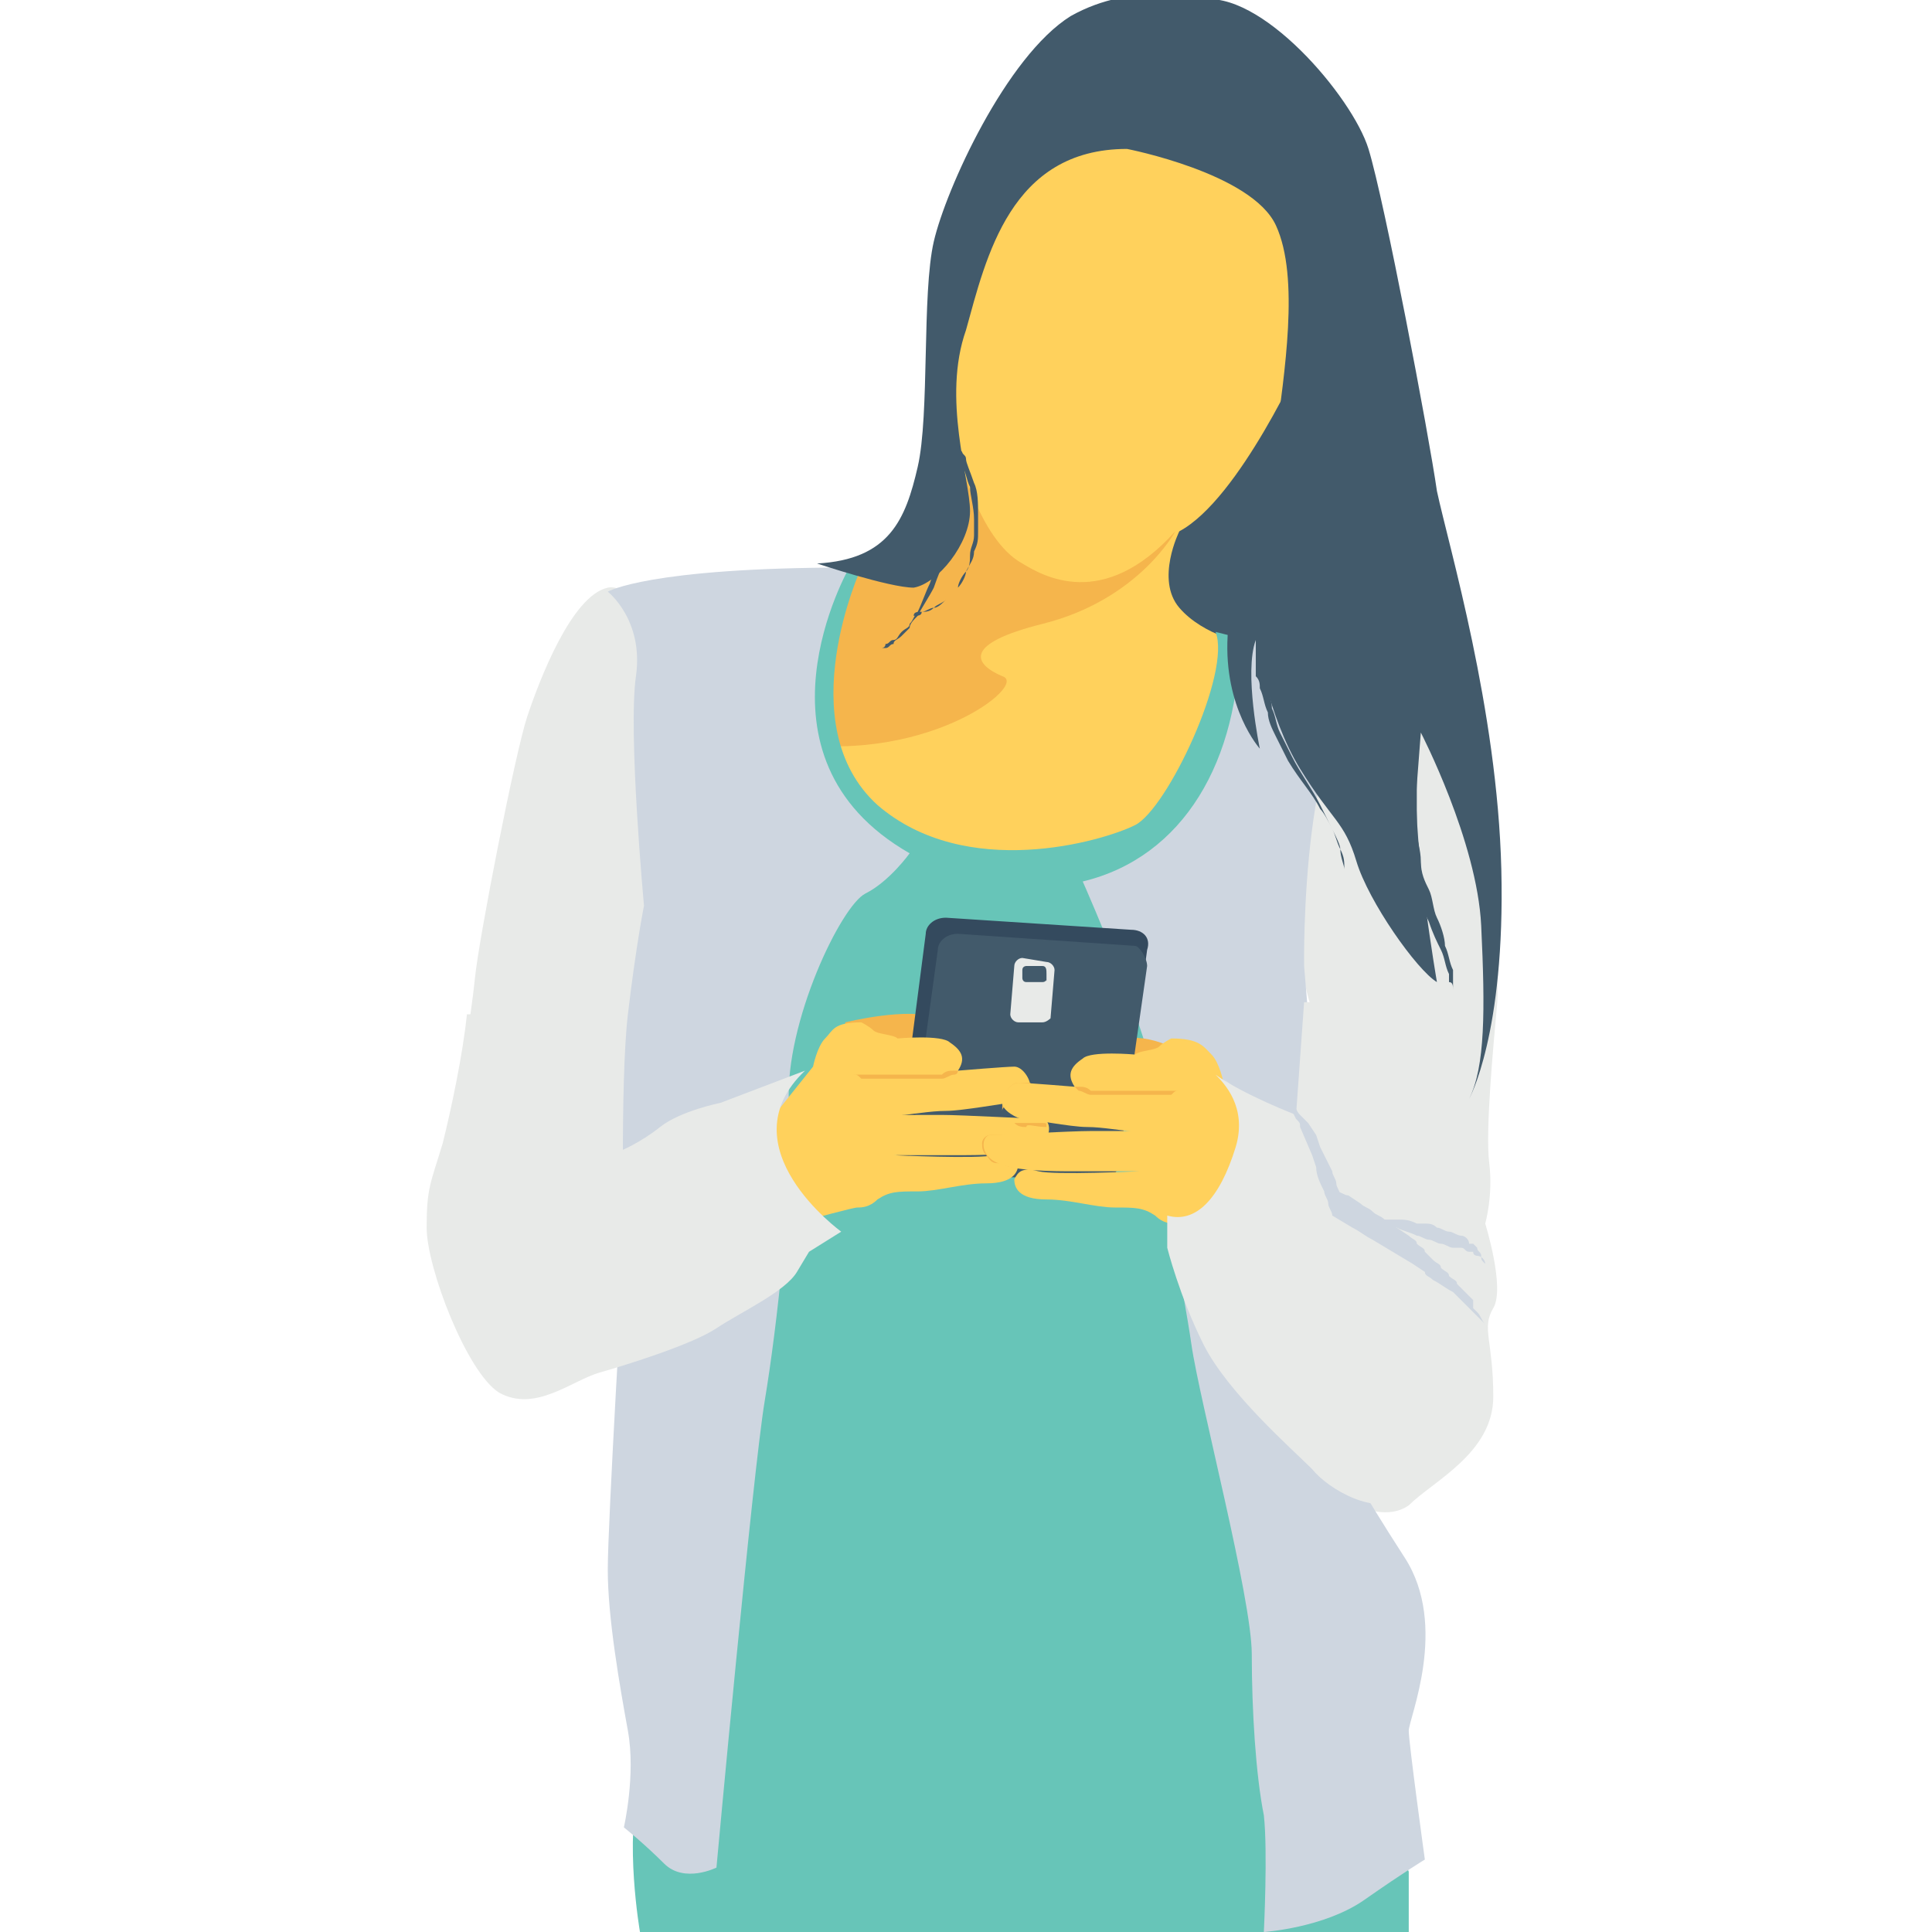 <?xml version="1.0" encoding="utf-8"?>
<!-- Generator: Adobe Illustrator 18.0.0, SVG Export Plug-In . SVG Version: 6.00 Build 0)  -->
<!DOCTYPE svg PUBLIC "-//W3C//DTD SVG 1.1//EN" "http://www.w3.org/Graphics/SVG/1.1/DTD/svg11.dtd">
<svg version="1.1" id="Layer_1" xmlns="http://www.w3.org/2000/svg" xmlns:xlink="http://www.w3.org/1999/xlink" x="0px" y="0px"
	 viewBox="0 0 48 48" enable-background="new 0 0 48 48" xml:space="preserve">
<g>
	<g>
		<g>
			<ellipse fill="#425A6B" cx="29.9" cy="12.2" rx="3.3" ry="4.6"/>
		</g>
	</g>
	<g>
		<g>
			<path fill="#E8EAE8" d="M20.2,26.5l-2.1,0.8c0,0-1,0.2-1.5,0.6c-0.5,0.4-1,0.6-1,0.6l0.1-3.4l0.4-2.7l1-4.5c0,0-1-3.5-2-3.3
				c-0.9,0.2-1.7,2.3-2,3.2c-0.3,0.9-1.2,5.5-1.3,6.5c-0.1,1-0.4,2.8-0.7,3.9c-0.3,1.1-0.4,1.2-0.4,2.1c0,1,0.9,3.6,1.8,4.1
				c0.8,0.5,1.8-0.2,2.5-0.5c0.7-0.2,2.3-0.7,2.9-1.1c0.6-0.4,1.7-0.9,2-1.4c0.3-0.5,0.3-0.5,0.3-0.5l0.8-0.5
				C20.9,30.6,18,28.5,20.2,26.5z"/>
		</g>
	</g>
	<g>
		<g>
			<path fill="#E8EAE8" d="M30.3,26.9c-0.2-0.2,1,0.5,0.5,1.8c-0.4,1.3-1,1.9-1.7,1.7v0.8c0,0,0.3,1.2,0.9,2.4
				c0.6,1.2,2.2,2.6,2.7,3.1c0.4,0.5,1.6,1.2,2.3,0.7c0.6-0.6,2.1-1.3,2.1-2.7s-0.3-1.7,0-2.2c0.3-0.5-0.2-2.1-0.2-2.1
				s0.2-0.7,0.1-1.5c-0.1-0.8,0.1-2.9,0.2-4c0.1-1.1-0.7-6-1.2-7.1c-0.5-1.2-1.7-0.7-1.7-0.7l-1.1,0.3c0,0-1.7,4.4-0.6,7.7l-0.2,2.8
				C32.3,27.8,31,27.3,30.3,26.9z"/>
		</g>
	</g>
	<g>
		<g>
			<path fill="#FFD15C" d="M32.4,8.8c0,0-1.6,3.6-3.1,4.4c0,0-0.6,1.2,0,1.9c0.6,0.7,1.7,0.9,1.7,0.9l-0.7,6.7l-4,0.4l-6.4-0.8
				L19,16.6l2.1-2.5c0,0,1.7,0.4,2.2-0.7c0.5-1.1,0.3-4,0.3-4s0-2.9,1.3-4.6c1.3-1.7,3.9-2,3.9-2S34.6,3.3,32.4,8.8z"/>
		</g>
	</g>
	<g>
		<path fill="#F5B54C" d="M25.9,15.5c2.4-0.6,3.3-2.3,3.3-2.3c-1.8,2-3.3,1.1-3.8,0.8c-1.1-0.6-1.6-2.8-1.6-2.8
			c-0.1,0-0.2,0-0.2,0.1c0,0.8-0.1,1.7-0.4,2.2c-0.5,1.1-2.2,0.7-2.2,0.7L19,16.6l0.3,1.8c3.6,0.7,6.3-1.4,5.6-1.6
			C24.2,16.5,23.9,16,25.9,15.5z"/>
	</g>
	<g>
		<g>
			<path fill="#67C5B8" d="M21.4,14.1c0,0-1.8,3.9,0.4,5.9c2.2,1.9,5.6,0.9,6.4,0.5c0.8-0.4,2.4-3.8,2-4.8l1.2,0.3v10.7L32.6,41
				l2.4,5.5V48H15.9c0,0-0.4-2.3,0-3.7c0.4-1.4,0.4-4.5,0.4-4.5s1.1-11.9,1.1-11.9c0-0.1,1.5-8.6,1.5-8.6S19,13.4,21.4,14.1z"/>
		</g>
	</g>
	<g>
		<g>
			<path fill="#F5B54C" d="M21,25.7l0-0.3c0,0,1.6-0.4,2.3-0.1L22.7,26L21,25.7z"/>
		</g>
	</g>
	<g>
		<g>
			<path fill="#CED6E0" d="M21.1,14.1c0,0-2.7,4.7,1.5,7.1c0,0-0.5,0.7-1.1,1c-0.6,0.3-2,3.2-1.9,5.2c0.1,2.1-0.3,5.6-0.6,7.4
				c-0.3,1.8-1.2,11.6-1.2,11.6s-0.8,0.4-1.3-0.1c-0.5-0.5-1-0.9-1-0.9s0.3-1.3,0.1-2.4c-0.2-1.1-0.5-2.8-0.5-4
				c0-1.2,0.4-7.9,0.4-7.9s-0.1-4.2,0.1-5.9c0.2-1.7,0.4-2.7,0.4-2.7s-0.4-4.3-0.2-5.7c0.2-1.4-0.7-2.1-0.7-2.1S16.1,14.1,21.1,14.1
				z"/>
		</g>
	</g>
	<g>
		<g>
			<path fill="#CED6E0" d="M30.8,15.8c0,3.1-1.4,5.5-3.9,6.1c0,0,2.1,4.7,2,6.3c0,1.6,0.5,3.8,0.7,5.2c0.2,1.4,1.5,6.3,1.5,7.7
				c0,1.4,0.1,3,0.3,4c0.1,0.9,0,2.9,0,2.9s1.5-0.1,2.5-0.8c1-0.7,1.5-1,1.5-1s-0.4-2.9-0.4-3.2c0-0.3,1-2.6-0.1-4.3
				c-1.1-1.7-1.7-2.8-1.7-2.8s-0.6-9.4-0.7-10.7c-0.1-1.2-0.1-1.2-0.1-1.2s-0.1-6.5,1.8-7C34.2,17,32.5,15.8,30.8,15.8z"/>
		</g>
	</g>
	<g>
		<g>
			<path fill="#F5B54C" d="M27.8,25.9c0,0,0.4-0.4,1.7,0.3c0.7,0.4,0.3,0.8,0.3,0.8l-1.9-0.5L27.8,25.9z"/>
		</g>
	</g>
	<g>
		<g>
			<g>
				<path fill="#344A5E" d="M28.5,23.6l-0.7,5.2c0,0.2-0.2,0.4-0.5,0.4l-4.6-0.1c-0.3,0-0.5-0.3-0.4-0.5l0.7-5.4
					c0-0.2,0.2-0.4,0.5-0.4l4.6,0.3C28.4,23.1,28.6,23.3,28.5,23.6z"/>
			</g>
		</g>
		<g>
			<g>
				<path fill="#425A6B" d="M28.5,24l-0.7,4.9c0,0.2-0.2,0.4-0.4,0.4l-4.4-0.1c-0.3,0-0.5-0.2-0.4-0.5l0.7-5.1
					c0-0.2,0.2-0.4,0.5-0.4l4.4,0.3C28.3,23.5,28.5,23.8,28.5,24z"/>
			</g>
		</g>
		<g>
			<g>
				<path fill="#E8EAE8" d="M25.9,25.4l-0.6,0c-0.1,0-0.2-0.1-0.2-0.2l0.1-1.2c0-0.1,0.1-0.2,0.2-0.2l0.6,0.1c0.1,0,0.2,0.1,0.2,0.2
					l-0.1,1.2C26.1,25.3,26,25.4,25.9,25.4z"/>
			</g>
		</g>
		<g>
			<g>
				<path fill="#425A6B" d="M25.9,24.4l-0.4,0c-0.1,0-0.1-0.1-0.1-0.1l0-0.2c0-0.1,0.1-0.1,0.1-0.1l0.4,0c0.1,0,0.1,0.1,0.1,0.2
					l0,0.2C26,24.3,26,24.4,25.9,24.4z"/>
			</g>
		</g>
	</g>
	<g>
		<g>
			<g>
				<path fill="#FFD15C" d="M20.2,26.5c0,0,0.1-0.5,0.3-0.7c0.2-0.2,0.2-0.4,0.9-0.4c0,0,0.2,0.1,0.3,0.2c0.1,0.1,0.5,0.1,0.6,0.2
					c0,0,1.1-0.1,1.3,0.1c0.3,0.2,0.4,0.4,0.2,0.7c0,0,1.2-0.1,1.4-0.1c0.2,0,0.4,0.3,0.4,0.5c0,0.2-0.4,0.4-0.5,0.4
					s-1.2,0.2-1.6,0.2c-0.4,0-0.9,0.1-1.1,0.1c0,0,0.5,0,1,0c0.5,0,2.3,0.1,2.5,0.1c0.2,0,0.3,0.5-0.2,0.7c-0.4,0.2-1.4,0.2-1.9,0.2
					c-0.4,0-1.6,0-1.6,0s2.1,0.1,2.5,0c0.4-0.1,0.5,0,0.6,0.2c0,0.2-0.1,0.5-0.8,0.5c-0.6,0-1.2,0.2-1.7,0.2c-0.5,0-0.7,0-1,0.2
					c-0.2,0.2-0.4,0.2-0.5,0.2c-0.1,0-1.2,0.3-1.2,0.3l-1.1-2.3L20.2,26.5z"/>
			</g>
		</g>
		<g>
			<g>
				<path fill="#F5B54C" d="M25.2,28.9c-0.1,0-0.3-0.1-0.4-0.1c-0.1,0-0.1-0.1-0.2-0.1c0,0,0,0,0,0c0,0-0.1,0-0.1,0
					c0.1,0.1,0.1,0.2,0.3,0.2c0.1,0,0.2,0.1,0.4,0.1C25.2,29,25.2,29,25.2,28.9z"/>
			</g>
			<g>
				<path fill="#F5B54C" d="M25,27.4c0-0.2,0.2-0.4,0.3-0.4c0,0,0.2,0,0.3,0c0,0,0-0.1,0-0.1c-0.1,0-0.2,0-0.3,0
					c-0.2,0-0.4,0.3-0.4,0.6c0,0,0,0.1,0,0.1C24.9,27.5,25,27.5,25,27.4C25,27.5,25,27.5,25,27.4z"/>
			</g>
			<g>
				<path fill="#F5B54C" d="M26,28c0-0.1,0-0.1-0.1-0.1c-0.1,0-0.2,0-0.2,0c-0.1,0-0.3,0-0.5,0c0.1,0.1,0.2,0.1,0.3,0.1
					C25.5,27.9,25.7,28,26,28z"/>
			</g>
			<g>
				<path fill="#F5B54C" d="M24.6,28.4c0-0.1,0-0.1,0.1-0.1c0.1,0,0.7,0,1.2,0c0,0,0-0.1,0-0.1c-0.6,0-1.2,0-1.3,0
					c-0.1,0-0.2,0.1-0.2,0.2c0,0.1,0,0.2,0.1,0.3c0.1,0,0.1,0,0.2,0C24.6,28.6,24.6,28.5,24.6,28.4z"/>
			</g>
		</g>
		<g>
			<g>
				<path fill="#F5B54C" d="M23.8,26.6c0,0,0,0-0.1,0c-0.1,0-0.2,0-0.3,0.1c-0.1,0-0.1,0-0.2,0c-0.1,0-0.2,0-0.2,0
					c-0.1,0-0.2,0-0.3,0c-0.1,0-0.2,0-0.3,0c-0.1,0-0.2,0-0.3,0c-0.1,0-0.2,0-0.3,0c-0.1,0-0.2,0-0.2,0c-0.1,0-0.1,0-0.2,0
					c-0.1,0-0.1,0-0.2,0c0,0,0,0,0,0c0,0,0,0,0,0c0,0,0,0-0.1,0c0,0,0,0,0,0c0,0,0,0,0,0c0,0,0,0,0,0c0,0,0,0,0,0s0,0,0,0
					c0,0,0,0,0,0c0,0,0,0,0,0c0,0,0,0,0,0c0,0,0,0,0.1,0c0,0,0,0,0,0c0,0,0,0,0,0c0.1,0,0.1,0,0.2,0.1c0.1,0,0.1,0,0.2,0
					c0.1,0,0.2,0,0.3,0c0,0,0.1,0,0.1,0c0,0,0.1,0,0.1,0c0.1,0,0.2,0,0.3,0c0.1,0,0.2,0,0.3,0c0.1,0,0.2,0,0.3,0c0.1,0,0.2,0,0.2,0
					c0.1,0,0.2,0,0.2,0c0.1,0,0.2-0.1,0.3-0.1C23.8,26.7,23.8,26.6,23.8,26.6z"/>
			</g>
		</g>
	</g>
	<g>
		<g>
			<g>
				<path fill="#FFD15C" d="M29.1,25.8c0,0-0.2,0.1-0.3,0.2c-0.1,0.1-0.5,0.1-0.6,0.2c0,0-1.1-0.1-1.3,0.1c-0.3,0.2-0.4,0.4-0.2,0.7
					c0,0-1.2-0.1-1.4-0.1c-0.2,0-0.4,0.3-0.4,0.5c0,0.2,0.4,0.4,0.5,0.4c0.2,0,1.2,0.2,1.6,0.2c0.4,0,0.9,0.1,1.1,0.1c0,0-0.5,0-1,0
					c-0.5,0-2.3,0.1-2.5,0.1c-0.2,0-0.3,0.5,0.2,0.7c0.4,0.2,1.4,0.2,1.9,0.2c0.4,0,1.6,0,1.6,0s-2.1,0.1-2.5,0
					c-0.4-0.1-0.5,0-0.6,0.2c0,0.2,0.1,0.5,0.8,0.5c0.6,0,1.2,0.2,1.7,0.2c0.5,0,0.7,0,1,0.2c0.2,0.2,0.4,0.2,0.5,0.2
					c0.1,0,1.3,0.1,1.3,0.1l1-2c0,0-0.6-1.2-1.1-1.6c0,0-0.1-0.5-0.3-0.7S29.8,25.8,29.1,25.8z"/>
			</g>
		</g>
		<g>
			<g>
				<path fill="#F5B54C" d="M26.7,27c0,0,0,0,0.1,0c0.1,0,0.2,0,0.3,0.1c0.1,0,0.1,0,0.2,0c0.1,0,0.2,0,0.2,0c0.1,0,0.2,0,0.3,0
					c0.1,0,0.2,0,0.3,0c0.1,0,0.2,0,0.3,0c0.1,0,0.2,0,0.3,0c0.1,0,0.2,0,0.2,0c0.1,0,0.2,0,0.2,0c0.1,0,0.1,0,0.2,0c0,0,0,0,0,0
					c0,0,0,0,0,0c0,0,0,0,0.1,0c0,0,0,0,0,0c0,0,0,0,0,0c0,0,0,0,0,0c0,0,0,0,0,0s0,0,0,0c0,0,0,0,0,0c0,0,0,0,0,0c0,0,0,0,0,0
					c0,0,0,0-0.1,0c0,0,0,0,0,0c0,0,0,0,0,0c-0.1,0-0.1,0-0.2,0.1c-0.1,0-0.1,0-0.2,0c-0.1,0-0.2,0-0.3,0c0,0-0.1,0-0.1,0
					c0,0-0.1,0-0.1,0c-0.1,0-0.2,0-0.3,0c-0.1,0-0.2,0-0.3,0c-0.1,0-0.2,0-0.3,0c-0.1,0-0.2,0-0.2,0c-0.1,0-0.2,0-0.2,0
					c-0.1,0-0.2-0.1-0.3-0.1C26.7,27,26.7,27,26.7,27z"/>
			</g>
		</g>
	</g>
	<g>
		<g>
			<path fill="#E8EAE8" d="M32.1,27.7c-0.4-0.2-1.3-0.5-1.7-0.9c0.2,0.2,0.8,0.8,0.5,1.8c-0.4,1.3-1,1.9-1.7,1.7v0.8
				c0,0,0.3,1.2,0.9,2.4c0.4,0.9,1.4,1.8,2.1,2.5V27.7z"/>
		</g>
	</g>
	<g>
		<g>
			<path fill="#425A6B" d="M28,3.7c0,0,3.1,0.6,3.7,1.9c0.6,1.3,0.2,3.7,0,5.3c-0.2,1.6-1.1,3.1-1.2,4.9s0.8,2.8,0.8,2.8
				s-0.4-1.9-0.1-2.7c0,0,0.3,1.9,1.1,3.2c0.8,1.3,1.1,1.3,1.4,2.3c0.3,1,1.5,2.7,2,3c0,0-0.6-3.5-0.5-4.9c0.1-1.3,0.1-1.3,0.1-1.3
				s1.4,2.7,1.5,4.8c0.1,2.1,0.1,3.5-0.3,4.3c0,0,0.9-1.6,0.8-5.7c-0.1-4-1.3-8-1.6-9.4c-0.2-1.4-1.3-7.2-1.7-8.5
				c-0.4-1.3-2.7-4-4.2-3.7c0,0-1.6-0.5-3.2,0.4C25,1.4,23.5,4.7,23.2,6c-0.3,1.3-0.1,4.3-0.4,5.6c-0.3,1.3-0.7,2.3-2.5,2.4
				c0,0,1.8,0.6,2.4,0.6c0.6-0.1,1.4-1.1,1.4-1.9S23.4,9.9,24,8.2C24.5,6.4,25.1,3.7,28,3.7z"/>
		</g>
	</g>
	<g>
		<g>
			<path fill="#E8EAE8" d="M37,29.5c-0.4-0.3-0.7-0.6-1.1-1c-0.6-0.6-1.2-1.2-1.7-1.9c-0.4-0.5-0.7-1.1-1-1.7h-0.8l-0.2,2.8
				c0,0-1.3-0.5-2-1c0.2,0.2,0.8,0.8,0.5,1.8c-0.4,1.3-1,1.9-1.7,1.7v0.8c0,0,0.3,1.2,0.9,2.4c0.6,1.2,2.2,2.6,2.7,3.1
				c0.4,0.5,1.6,1.2,2.3,0.7c0.6-0.6,2.1-1.3,2.1-2.7c0-1.4-0.3-1.7,0-2.2c0.3-0.5-0.2-2.1-0.2-2.1S37,30,37,29.5z"/>
		</g>
	</g>
	<g>
		<g>
			<g>
				<path fill="#CED6E0" d="M32.1,27.4c0.1,0.1,0.1,0.2,0.2,0.3l0.1,0.1c0,0,0.1,0.1,0.1,0.1l0.2,0.3l0.1,0.3
					c0.1,0.2,0.2,0.4,0.3,0.6c0,0.1,0.1,0.2,0.1,0.3c0,0.1,0.1,0.2,0.1,0.3l-0.1-0.1c0.1,0,0.2,0.1,0.3,0.1l0.3,0.2
					c0.1,0.1,0.2,0.1,0.3,0.2c0.1,0.1,0.2,0.1,0.3,0.2l0.3,0.2l0.3,0.2c0.1,0.1,0.2,0.1,0.2,0.2c0.1,0.1,0.2,0.1,0.2,0.2l0.2,0.2
					c0.1,0.1,0.2,0.1,0.2,0.2c0.1,0.1,0.2,0.1,0.2,0.2c0.1,0.1,0.2,0.1,0.2,0.2c0.1,0.1,0.1,0.1,0.2,0.2c0.1,0.1,0.1,0.1,0.2,0.2
					c0,0,0,0,0,0.1l0,0.1c0,0,0.1,0.1,0.1,0.1c0.1,0.1,0.1,0.2,0.2,0.3c0,0-0.1-0.1-0.1-0.1c0,0-0.1-0.1-0.1-0.1
					c-0.1-0.1-0.1-0.1-0.2-0.2c-0.1-0.1-0.1-0.1-0.2-0.2c0,0-0.1-0.1-0.1-0.1l-0.1-0.1c-0.2-0.1-0.3-0.2-0.5-0.3
					c-0.1-0.1-0.2-0.1-0.2-0.2l-0.3-0.2l-0.5-0.3l-0.5-0.3c-0.2-0.1-0.3-0.2-0.5-0.3l-0.5-0.3l0,0l0,0c0-0.1-0.1-0.2-0.1-0.3
					c0-0.1-0.1-0.2-0.1-0.3c-0.1-0.2-0.2-0.4-0.2-0.6l-0.1-0.3L32.3,28c0-0.1,0-0.1-0.1-0.2l-0.1-0.2C32.2,27.6,32.1,27.5,32.1,27.4
					z"/>
			</g>
		</g>
		<g>
			<g>
				<path fill="#CED6E0" d="M34.2,30.3C34.2,30.3,34.2,30.3,34.2,30.3c0.1,0,0.1,0,0.1,0c0.1,0,0.2,0,0.4,0c0.2,0,0.3,0,0.5,0.1
					c0,0,0.1,0,0.1,0c0,0,0.1,0,0.1,0c0.1,0,0.2,0,0.3,0.1c0.1,0,0.2,0.1,0.3,0.1c0.1,0,0.2,0.1,0.3,0.1c0.1,0,0.2,0.1,0.2,0.2
					c0,0,0,0,0.1,0c0,0,0,0,0,0c0,0,0.1,0.1,0.1,0.1c0,0.1,0.1,0.1,0.1,0.2c0,0.1,0,0.1,0.1,0.2c0,0,0,0.1,0,0.1c0,0,0,0,0,0
					s0,0,0,0c0,0,0-0.1,0-0.1c0-0.1-0.1-0.2-0.2-0.2c0,0-0.1,0-0.1-0.1c0,0,0,0,0,0c0,0,0,0-0.1,0c-0.1,0-0.1-0.1-0.2-0.1
					c0,0-0.1,0-0.1,0c0,0-0.1,0-0.1,0c-0.1,0-0.2-0.1-0.3-0.1c-0.1,0-0.2-0.1-0.3-0.1c-0.1,0-0.2-0.1-0.3-0.1
					c-0.2-0.1-0.3-0.1-0.5-0.2c-0.1,0-0.3-0.1-0.3-0.1C34.3,30.3,34.2,30.3,34.2,30.3z"/>
			</g>
		</g>
	</g>
	<g>
		<g>
			<path fill="#E8EAE8" d="M20.9,30.6l-0.8,0.5c0,0,0,0-0.3,0.5c-0.3,0.5-1.4,1-2,1.4c-0.6,0.4-2.2,0.9-2.9,1.1
				c-0.7,0.2-1.6,1-2.5,0.5c-0.8-0.5-1.8-3.1-1.8-4.1c0-1,0.1-1.1,0.4-2.1c0.2-0.8,0.5-2.2,0.6-3.2h3.9l-0.1,3.4c0,0,0.5-0.2,1-0.6
				c0.5-0.4,1.5-0.6,1.5-0.6l2.1-0.8C18,28.5,20.9,30.6,20.9,30.6z"/>
		</g>
	</g>
	<g>
		<g>
			<path fill="#425A6B" d="M23.9,11.2C23.9,11.2,23.9,11.2,23.9,11.2c0,0.1,0.1,0.1,0.1,0.2c0,0.1,0.1,0.3,0.2,0.6
				c0.1,0.2,0.1,0.5,0.1,0.8c0,0,0,0.1,0,0.1c0,0,0,0.1,0,0.1c0,0.1,0,0.2,0,0.2c0,0.2,0,0.3-0.1,0.5c0,0.2-0.1,0.3-0.2,0.5
				c-0.1,0.1-0.2,0.3-0.2,0.4c-0.1,0.1-0.2,0.2-0.3,0.3c-0.1,0.1-0.2,0.2-0.3,0.2c-0.1,0.1-0.2,0.1-0.3,0.1c-0.1,0-0.2,0-0.2,0.1
				c-0.1,0-0.1,0-0.2,0c0,0-0.1,0-0.1,0s0,0,0.1,0c0,0,0.1,0,0.2,0c0.1,0,0.2,0,0.2-0.1c0.1,0,0.2-0.1,0.3-0.1
				c0.1-0.1,0.2-0.1,0.3-0.2c0.1-0.1,0.2-0.2,0.3-0.3c0.1-0.1,0.2-0.3,0.2-0.4c0.1-0.1,0.1-0.3,0.1-0.4c0-0.2,0.1-0.3,0.1-0.5
				c0-0.1,0-0.2,0-0.2c0,0,0-0.1,0-0.1c0,0,0-0.1,0-0.1c0-0.3-0.1-0.6-0.1-0.8c-0.1-0.2-0.1-0.4-0.2-0.5c0-0.1,0-0.1-0.1-0.1
				c0,0,0-0.1,0-0.1L23.9,11.2z"/>
		</g>
	</g>
	<g>
		<g>
			<path fill="#425A6B" d="M23.6,12.4C23.6,12.4,23.6,12.5,23.6,12.4c0,0.1,0,0.1,0,0.1c0,0,0,0.1,0,0.1c0,0.1,0.1,0.3,0,0.5
				c0,0.1,0,0.2,0,0.3c0,0.1-0.1,0.2-0.1,0.4c-0.1,0.3-0.2,0.5-0.3,0.8c-0.1,0.2-0.3,0.5-0.4,0.7c-0.1,0.1-0.2,0.2-0.2,0.3
				c-0.1,0.1-0.2,0.2-0.2,0.2c-0.1,0.1-0.2,0.1-0.2,0.2c-0.1,0-0.1,0.1-0.2,0.1c-0.1,0-0.1,0-0.1,0c0,0,0,0,0,0s0,0,0,0
				c0,0,0.1,0,0.1-0.1c0.1,0,0.1-0.1,0.2-0.1c0.1,0,0.1-0.1,0.2-0.2c0.1-0.1,0.2-0.1,0.2-0.2c0.1-0.1,0.1-0.2,0.2-0.3
				c0.1-0.2,0.2-0.5,0.3-0.7c0.1-0.3,0.2-0.5,0.3-0.7c0-0.1,0.1-0.2,0.1-0.3c0-0.1,0-0.2,0-0.3c0-0.2,0-0.3-0.1-0.5c0,0,0,0,0-0.1
				c0,0,0,0,0-0.1c0,0,0,0,0,0L23.6,12.4z"/>
		</g>
	</g>
	<g>
		<g>
			<path fill="#425A6B" d="M31.5,15.3C31.5,15.3,31.5,15.4,31.5,15.3c0,0.1,0,0.2,0,0.3c0,0.1,0,0.2,0,0.4c0,0.1,0,0.3,0,0.5
				c0,0,0,0.1,0,0.1c0,0,0,0.1,0,0.1c0,0.1,0,0.2,0,0.3c0,0.2,0.1,0.4,0.1,0.6c0.1,0.2,0.1,0.4,0.2,0.6c0.1,0.2,0.2,0.4,0.3,0.6
				c0.2,0.4,0.5,0.8,0.7,1.2c0.1,0.2,0.2,0.4,0.3,0.6c0.1,0.2,0.2,0.4,0.2,0.5c0.1,0.2,0.1,0.3,0.1,0.5c0,0.1,0,0.1,0,0.2
				c0,0.1,0,0.1,0,0.2c0,0,0,0.1,0,0.1c0,0,0,0,0,0.1c0,0,0,0.1,0,0.1c0,0.1,0,0.1,0,0.1s0,0,0-0.1c0,0,0-0.1,0-0.1c0,0,0,0,0-0.1
				c0,0,0,0,0-0.1c0-0.1,0-0.1,0-0.2c0-0.1,0-0.1,0-0.2c0-0.1-0.1-0.3-0.1-0.5c-0.1-0.2-0.1-0.3-0.2-0.5c-0.1-0.2-0.2-0.4-0.3-0.5
				c-0.2-0.4-0.5-0.7-0.8-1.2c-0.1-0.2-0.2-0.4-0.3-0.6c-0.1-0.2-0.2-0.4-0.2-0.6c-0.1-0.2-0.1-0.4-0.2-0.6c0-0.1,0-0.2-0.1-0.3
				c0,0,0-0.1,0-0.1c0,0,0-0.1,0-0.1c0-0.2,0-0.3,0-0.5c0-0.1,0-0.3,0-0.4c0-0.1,0-0.2,0-0.2c0-0.1,0-0.1,0-0.1L31.5,15.3z"/>
		</g>
	</g>
	<g>
		<g>
			<path fill="#425A6B" d="M35.4,17.4C35.4,17.4,35.4,17.4,35.4,17.4c0,0.1,0,0.2-0.1,0.2c0,0,0,0.1,0,0.1c0,0.1-0.1,0.2-0.1,0.4
				c0,0.1,0,0.2,0,0.2c0,0,0,0.1,0,0.1c0,0,0,0.1,0,0.1c0,0.1,0,0.2,0,0.3c0,0.1,0,0.1,0,0.2c0,0.1,0,0.1,0,0.2c0,0.1,0,0.2,0,0.3
				c0,0.1,0,0.1,0,0.2c0,0.1,0,0.1,0,0.2c0,0.2,0,0.5,0,0.7c0,0.3,0.1,0.5,0.1,0.8c0,0.3,0.1,0.5,0.2,0.7c0.1,0.2,0.1,0.5,0.2,0.7
				c0.1,0.2,0.2,0.5,0.2,0.7c0.1,0.2,0.1,0.4,0.2,0.6c0,0,0,0.1,0,0.1c0,0,0,0.1,0,0.1c0,0.1,0,0.2,0,0.3c0,0.1,0,0.2,0,0.2
				c0,0.1,0,0.1,0,0.2c0,0.1,0,0.1,0,0.2c0,0,0,0.1,0,0.1c0,0.1,0,0.1,0,0.1s0,0,0-0.1c0,0,0-0.1,0-0.1c0,0,0-0.1,0-0.2
				c0-0.1,0-0.1,0-0.2c0-0.1,0-0.1,0-0.2c0-0.1,0-0.2-0.1-0.2c0,0,0-0.1,0-0.1c0,0,0-0.1,0-0.1c-0.1-0.2-0.1-0.4-0.2-0.6
				c-0.1-0.2-0.2-0.4-0.3-0.7c-0.1-0.2-0.2-0.5-0.3-0.7C35.1,22,35,21.8,35,21.5c-0.1-0.3-0.1-0.5-0.2-0.8c0-0.3-0.1-0.5-0.1-0.8
				c0-0.1,0-0.1,0-0.2c0-0.1,0-0.1,0-0.2c0-0.1,0-0.2,0-0.4c0-0.1,0-0.1,0-0.2c0-0.1,0-0.1,0-0.2c0-0.1,0-0.2,0-0.3
				c0-0.1,0-0.1,0-0.1c0,0,0-0.1,0-0.1c0-0.1,0-0.2,0-0.3c0-0.2,0-0.3,0.1-0.4c0-0.1,0-0.1,0-0.2c0,0,0-0.1,0-0.1c0-0.1,0-0.1,0-0.1
				L35.4,17.4z"/>
		</g>
	</g>
</g>
</svg>
